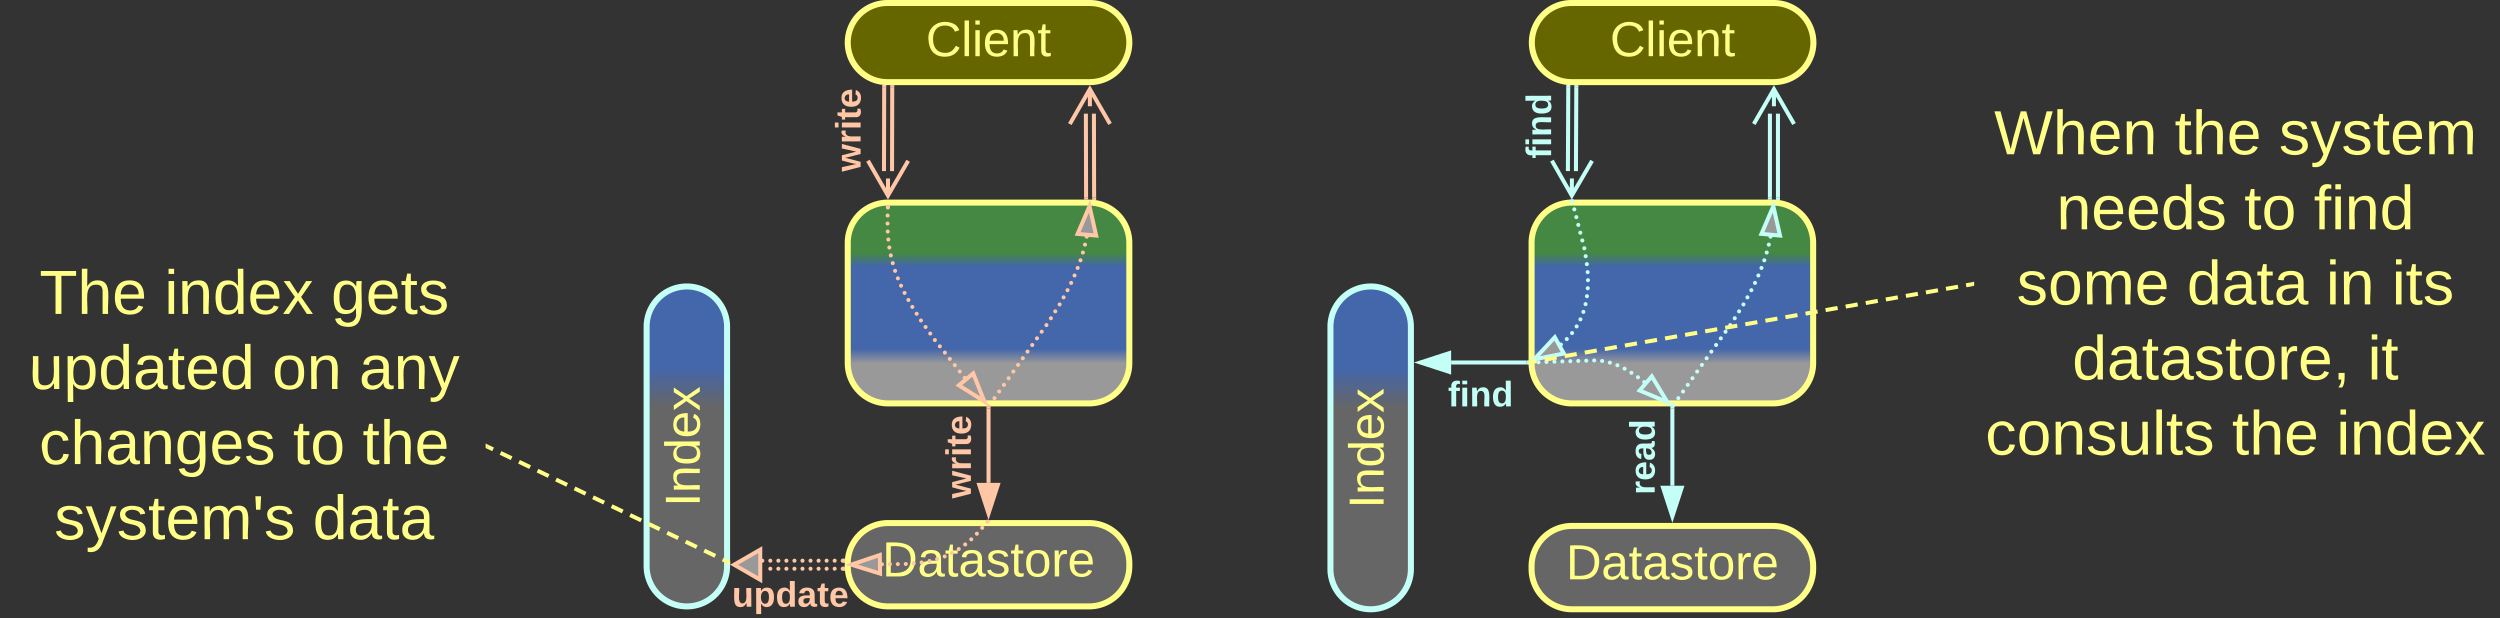 <svg xmlns="http://www.w3.org/2000/svg" xmlns:xlink="http://www.w3.org/1999/xlink" xmlns:lucid="lucid" width="1243" height="307.43"><rect width="100%" height="100%" fill="#333333" stroke="none"/><g transform="translate(-658.5 -278.5)" lucid:page-tab-id="0_0"><path d="M660 406a6 6 0 0 1 6-6h228a6 6 0 0 1 6 6v148a6 6 0 0 1-6 6H666a6 6 0 0 1-6-6z" stroke="#ff8" stroke-opacity="0" stroke-width="3" fill="#999" fill-opacity="0"/><use xlink:href="#a" transform="matrix(1,0,0,1,665,405) translate(13.111 29.576)"/><use xlink:href="#b" transform="matrix(1,0,0,1,665,405) translate(75.247 29.576)"/><use xlink:href="#c" transform="matrix(1,0,0,1,665,405) translate(158.123 29.576)"/><use xlink:href="#d" transform="matrix(1,0,0,1,665,405) translate(7.84 66.91)"/><use xlink:href="#e" transform="matrix(1,0,0,1,665,405) translate(128.827 66.91)"/><use xlink:href="#f" transform="matrix(1,0,0,1,665,405) translate(172.037 66.91)"/><use xlink:href="#g" transform="matrix(1,0,0,1,665,405) translate(13.025 104.243)"/><use xlink:href="#h" transform="matrix(1,0,0,1,665,405) translate(139.198 104.243)"/><use xlink:href="#i" transform="matrix(1,0,0,1,665,405) translate(173.765 104.243)"/><use xlink:href="#j" transform="matrix(1,0,0,1,665,405) translate(20.5 141.576)"/><use xlink:href="#k" transform="matrix(1,0,0,1,665,405) translate(149.006 141.576)"/><path d="M1076.5 561.3v-.02a1 1 0 0 1 1-1 1 1 0 0 1 1 1 1 1 0 0 1-1 1 1 1 0 0 1-1-1m-4 0a1 1 0 0 1 1-1 1 1 0 0 1 1 1 1 1 0 0 1-1 1 1 1 0 0 1-1-1m-4 0a1 1 0 0 1 1-1 1 1 0 0 1 1 1 1 1 0 0 1-1 1 1 1 0 0 1-1-1m-4 0a1 1 0 0 1 1-1 1 1 0 0 1 1 1 1 1 0 0 1-1 1 1 1 0 0 1-1-1m-4 0a1 1 0 0 1 1-1 1 1 0 0 1 1 1 1 1 0 0 1-1 1 1 1 0 0 1-1-1m-4 0a1 1 0 0 1 1-1 1 1 0 0 1 1 1 1 1 0 0 1-1 1 1 1 0 0 1-1-1m-4 0a1 1 0 0 1 1-1 1 1 0 0 1 1 1 1 1 0 0 1-1 1 1 1 0 0 1-1-1m-4 0a1 1 0 0 1 1-1 1 1 0 0 1 1 1 1 1 0 0 1-1 1 1 1 0 0 1-1-1m-4 0a1 1 0 0 1 1-1 1 1 0 0 1 1 1 1 1 0 0 1-1 1 1 1 0 0 1-1-1m-4 0a1 1 0 0 1 1-1 1 1 0 0 1 1 1 1 1 0 0 1-1 1 1 1 0 0 1-1-1M1076.5 557.3v-.02a1 1 0 0 1 1-1 1 1 0 0 1 1 1 1 1 0 0 1-1 1 1 1 0 0 1-1-1m-4 0a1 1 0 0 1 1-1 1 1 0 0 1 1 1 1 1 0 0 1-1 1 1 1 0 0 1-1-1m-4 0a1 1 0 0 1 1-1 1 1 0 0 1 1 1 1 1 0 0 1-1 1 1 1 0 0 1-1-1m-4 0a1 1 0 0 1 1-1 1 1 0 0 1 1 1 1 1 0 0 1-1 1 1 1 0 0 1-1-1m-4 0a1 1 0 0 1 1-1 1 1 0 0 1 1 1 1 1 0 0 1-1 1 1 1 0 0 1-1-1m-4 0a1 1 0 0 1 1-1 1 1 0 0 1 1 1 1 1 0 0 1-1 1 1 1 0 0 1-1-1m-4 0a1 1 0 0 1 1-1 1 1 0 0 1 1 1 1 1 0 0 1-1 1 1 1 0 0 1-1-1m-4 0a1 1 0 0 1 1-1 1 1 0 0 1 1 1 1 1 0 0 1-1 1 1 1 0 0 1-1-1m-4 0a1 1 0 0 1 1-1 1 1 0 0 1 1 1 1 1 0 0 1-1 1 1 1 0 0 1-1-1m-4 0a1 1 0 0 1 1-1 1 1 0 0 1 1 1 1 1 0 0 1-1 1 1 1 0 0 1-1-1m-4 0a1 1 0 0 1 1-1 1 1 0 0 1 1 1 1 1 0 0 1-1 1 1 1 0 0 1-1-1" fill="#ffc7a6"/><path d="M1078.67 562.26h-1.2v-1.95h1.05zM1078.52 558.26h-1.05v-1.95h1.2z" stroke="#ffc7a6" stroke-width=".05" fill="#ffc7a6"/><path d="M1023.5 559.28l13-7.5v15z" stroke="#ffc7a6" stroke-width="2" fill="#999"/><path d="M1640 325.33a6 6 0 0 1 6-6h248a6 6 0 0 1 6 6V513.9a6 6 0 0 1-6 6h-248a6 6 0 0 1-6-6z" stroke="#ff8" stroke-opacity="0" stroke-width="3" fill="#999" fill-opacity="0"/><use xlink:href="#l" transform="matrix(1,0,0,1,1645,324.333) translate(4.963 30.858)"/><use xlink:href="#m" transform="matrix(1,0,0,1,1645,324.333) translate(94.753 30.858)"/><use xlink:href="#n" transform="matrix(1,0,0,1,1645,324.333) translate(146.605 30.858)"/><use xlink:href="#o" transform="matrix(1,0,0,1,1645,324.333) translate(36.031 68.191)"/><use xlink:href="#h" transform="matrix(1,0,0,1,1645,324.333) translate(129.364 68.191)"/><use xlink:href="#p" transform="matrix(1,0,0,1,1645,324.333) translate(163.932 68.191)"/><use xlink:href="#q" transform="matrix(1,0,0,1,1645,324.333) translate(16.241 105.524)"/><use xlink:href="#r" transform="matrix(1,0,0,1,1645,324.333) translate(100.846 105.524)"/><use xlink:href="#s" transform="matrix(1,0,0,1,1645,324.333) translate(169.981 105.524)"/><use xlink:href="#t" transform="matrix(1,0,0,1,1645,324.333) translate(202.735 105.524)"/><use xlink:href="#u" transform="matrix(1,0,0,1,1645,324.333) translate(43.852 142.858)"/><use xlink:href="#v" transform="matrix(1,0,0,1,1645,324.333) translate(190.679 142.858)"/><use xlink:href="#w" transform="matrix(1,0,0,1,1645,324.333) translate(0.642 180.191)"/><use xlink:href="#m" transform="matrix(1,0,0,1,1645,324.333) translate(123.272 180.191)"/><use xlink:href="#x" transform="matrix(1,0,0,1,1645,324.333) translate(175.123 180.191)"/><path d="M1080 399.23a20 20 0 0 1 20-20h100a20 20 0 0 1 20 20v59.84a20 20 0 0 1-20 20h-100a20 20 0 0 1-20-20z" stroke="#ff8" stroke-width="3" fill="url(#y)"/><path d="M980 440.93a20 20 0 0 1 20-20 20 20 0 0 1 20 20V560a20 20 0 0 1-20 20 20 20 0 0 1-20-20z" stroke="#c4fff7" stroke-width="3" fill="url(#z)"/><use xlink:href="#A" transform="matrix(-1.8369701987210297e-16,-1,1,-1.8369701987210297e-16,985,575) translate(44.628 21.431)"/><path d="M1080 558.57a20 20 0 0 1 20-20h100a20 20 0 0 1 20 20V560a20 20 0 0 1-20 20h-100a20 20 0 0 1-20-20z" stroke="#ff8" stroke-width="3" fill="#666"/><use xlink:href="#B" transform="matrix(1,0,0,1,1085,543.567) translate(12.11 21.556)"/><path d="M1080 299.67a19.67 19.67 0 0 1 19.67-19.67h100.66a19.67 19.67 0 0 1 19.67 19.67 19.67 19.67 0 0 1-19.67 19.66h-100.66a19.67 19.67 0 0 1-19.67-19.66z" stroke="#ff8" stroke-width="3" fill="#660"/><use xlink:href="#C" transform="matrix(1,0,0,1,1085,285) translate(33.872 21.431)"/><path d="M1102.12 321.84l-.1 41.74M1098.12 321.83l-.1 41.74" stroke="#ffc7a6" stroke-width="2" fill="none"/><path d="M1103.1 321.87h-1.95v-1.04h1.95zM1099.1 320.8v1.06h-1.95v-1.22z" stroke="#ffc7a6" stroke-width=".05" fill="#ffc7a6"/><path d="M1110.04 358.44l-10.04 17.3-9.96-17.35m9.96 17.33l.02-8.5M1202.4 335l.1 41.76M1198.4 335l.1 41.77M1190.42 340.18l9.96-17.35 10.04 17.3m-10.04-17.3l.02 8.5" stroke="#ffc7a6" stroke-width="2" fill="none"/><path d="M1203.48 378.02l-.12-.03-1.83-.15v-1.1h1.94zM1199.47 377.73h-1.94v-.98h1.94z" stroke="#ffc7a6" stroke-width=".05" fill="#ffc7a6"/><path d="M1150 518.57v-37" stroke="#ffc7a6" stroke-width="2" fill="none"/><path d="M1150 533.83l-4.63-14.26h9.27z" stroke="#ffc7a6" stroke-width="2" fill="#ffc7a6"/><path d="M1150.97 481.6h-1.94v-1.03h1.94z" stroke="#ffc7a6" stroke-width=".05" fill="#ffc7a6"/><path d="M1098.96 381.68a1 1 0 0 1 1-1 1 1 0 0 1 1 1 1 1 0 0 1-1 1 1 1 0 0 1-1-1v-.02m-.14 4a1 1 0 0 1 1-1 1 1 0 0 1 1 1 1 1 0 0 1-1 1 1 1 0 0 1-1-1v-.02m-.04 4a1 1 0 0 1 1-1 1 1 0 0 1 1 1 1 1 0 0 1-1 1 1 1 0 0 1-1-1m.1 4v-.02a1 1 0 0 1 1-1 1 1 0 0 1 1 1 1 1 0 0 1-1 1 1 1 0 0 1-1-1m.3 4v-.02a1 1 0 0 1 1-1 1 1 0 0 1 1 1 1 1 0 0 1-1 1 1 1 0 0 1-1-1m.5 3.96a1 1 0 0 1 1-1 1 1 0 0 1 1 1 1 1 0 0 1-1 1 1 1 0 0 1-1-1v-.02m.74 3.94a1 1 0 0 1 1-1 1 1 0 0 1 1 1 1 1 0 0 1-1 1 1 1 0 0 1-1-1v-.02m.95 3.9v-.02a1 1 0 0 1 1-1 1 1 0 0 1 1 1 1 1 0 0 1-1 1 1 1 0 0 1-1-1m1.17 3.82a1 1 0 0 1 1-1 1 1 0 0 1 1 1 1 1 0 0 1-1 1 1 1 0 0 1-1-1v-.02m1.38 3.76a1 1 0 0 1 1-1 1 1 0 0 1 1 1 1 1 0 0 1-1 1 1 1 0 0 1-1-1v-.02m1.58 3.68a1 1 0 0 1 1-1 1 1 0 0 1 1 1 1 1 0 0 1-1 1 1 1 0 0 1-1-1v-.02m1.75 3.6a1 1 0 0 1 1-1 1 1 0 0 1 1 1 1 1 0 0 1-1 1 1 1 0 0 1-1-1v-.02m1.9 3.53a1 1 0 0 1 1-1 1 1 0 0 1 1 1 1 1 0 0 1-1 1 1 1 0 0 1-1-1v-.02m1.97 3.48a1 1 0 0 1 1-1 1 1 0 0 1 1 1 1 1 0 0 1-1 1 1 1 0 0 1-1-1m2.14 3.38a1 1 0 0 1 1-1 1 1 0 0 1 1 1 1 1 0 0 1-1 1 1 1 0 0 1-1-1v-.02m2.14 3.38a1 1 0 0 1 1-1 1 1 0 0 1 1 1 1 1 0 0 1-1 1 1 1 0 0 1-1-1v-.02m2.3 3.27v-.02a1 1 0 0 1 1-1 1 1 0 0 1 1 1 1 1 0 0 1-1 1 1 1 0 0 1-1-1m2.32 3.26a1 1 0 0 1 1-1 1 1 0 0 1 1 1 1 1 0 0 1-1 1 1 1 0 0 1-1-1v-.02m2.3 3.27v-.02a1 1 0 0 1 1-1 1 1 0 0 1 1 1 1 1 0 0 1-1 1 1 1 0 0 1-1-1m2.48 3.14a1 1 0 0 1 1-1 1 1 0 0 1 1 1 1 1 0 0 1-1 1 1 1 0 0 1-1-1v-.02m2.48 3.14a1 1 0 0 1 1-1 1 1 0 0 1 1 1 1 1 0 0 1-1 1 1 1 0 0 1-1-1v-.02m2.47 3.15a1 1 0 0 1 1-1 1 1 0 0 1 1 1 1 1 0 0 1-1 1 1 1 0 0 1-1-1v-.02m2.48 3.15v-.02a1 1 0 0 1 1-1 1 1 0 0 1 1 1 1 1 0 0 1-1 1 1 1 0 0 1-1-1m2.47 3.14a1 1 0 0 1 1-1 1 1 0 0 1 1 1 1 1 0 0 1-1 1 1 1 0 0 1-1-1v-.02m2.48 3.15a1 1 0 0 1 1-1 1 1 0 0 1 1 1 1 1 0 0 1-1 1 1 1 0 0 1-1-1v-.02" fill="#ffc7a6"/><path d="M1099.96 381.7l.04-1.03" stroke="#ffc7a6" stroke-width="2" fill="none"/><path d="M1147.93 478.08l-12.68-8 7.13-5.94z" stroke="#ffc7a6" stroke-width="2" fill="#999"/><path d="M1197.82 396.18a1 1 0 0 1 1-1 1 1 0 0 1 1 1 1 1 0 0 1-1 1 1 1 0 0 1-1-1v-.02m-.86 3.98a1 1 0 0 1 1-1 1 1 0 0 1 1 1 1 1 0 0 1-1 1 1 1 0 0 1-1-1v-.02m-1.05 3.94a1 1 0 0 1 1-1 1 1 0 0 1 1 1 1 1 0 0 1-1 1 1 1 0 0 1-1-1v-.02m-1.2 3.88a1 1 0 0 1 1-1 1 1 0 0 1 1 1 1 1 0 0 1-1 1 1 1 0 0 1-1-1v-.02m-1.4 3.83a1 1 0 0 1 1-1 1 1 0 0 1 1 1 1 1 0 0 1-1 1 1 1 0 0 1-1-1v-.02m-1.55 3.77a1 1 0 0 1 1-1 1 1 0 0 1 1 1 1 1 0 0 1-1 1 1 1 0 0 1-1-1v-.02m-1.68 3.7a1 1 0 0 1 1-1 1 1 0 0 1 1 1 1 1 0 0 1-1 1 1 1 0 0 1-1-1m-1.8 3.64v-.02a1 1 0 0 1 1-1 1 1 0 0 1 1 1 1 1 0 0 1-1 1 1 1 0 0 1-1-1m-1.96 3.56a1 1 0 0 1 1-1 1 1 0 0 1 1 1 1 1 0 0 1-1 1 1 1 0 0 1-1-1v-.02m-1.98 3.55a1 1 0 0 1 1-1 1 1 0 0 1 1 1 1 1 0 0 1-1 1 1 1 0 0 1-1-1v-.02m-2.16 3.45a1 1 0 0 1 1-1 1 1 0 0 1 1 1 1 1 0 0 1-1 1 1 1 0 0 1-1-1v-.02m-2.16 3.45a1 1 0 0 1 1-1 1 1 0 0 1 1 1 1 1 0 0 1-1 1 1 1 0 0 1-1-1v-.02m-2.23 3.42a1 1 0 0 1 1-1 1 1 0 0 1 1 1 1 1 0 0 1-1 1 1 1 0 0 1-1-1v-.02m-2.35 3.32a1 1 0 0 1 1-1 1 1 0 0 1 1 1 1 1 0 0 1-1 1 1 1 0 0 1-1-1v-.02m-2.35 3.32a1 1 0 0 1 1-1 1 1 0 0 1 1 1 1 1 0 0 1-1 1 1 1 0 0 1-1-1v-.02m-2.35 3.33a1 1 0 0 1 1-1 1 1 0 0 1 1 1 1 1 0 0 1-1 1 1 1 0 0 1-1-1V450m-2.35 3.33a1 1 0 0 1 1-1 1 1 0 0 1 1 1 1 1 0 0 1-1 1 1 1 0 0 1-1-1v-.02m-2.35 3.33a1 1 0 0 1 1-1 1 1 0 0 1 1 1 1 1 0 0 1-1 1 1 1 0 0 1-1-1m-2.35 3.3a1 1 0 0 1 1-1 1 1 0 0 1 1 1 1 1 0 0 1-1 1 1 1 0 0 1-1-1m-2.35 3.3a1 1 0 0 1 1-1 1 1 0 0 1 1 1 1 1 0 0 1-1 1 1 1 0 0 1-1-1m-2.34 3.32a1 1 0 0 1 1-1 1 1 0 0 1 1 1 1 1 0 0 1-1 1 1 1 0 0 1-1-1v-.02m-2.35 3.32a1 1 0 0 1 1-1 1 1 0 0 1 1 1 1 1 0 0 1-1 1 1 1 0 0 1-1-1v-.02m-2.35 3.32a1 1 0 0 1 1-1 1 1 0 0 1 1 1 1 1 0 0 1-1 1 1 1 0 0 1-1-1v-.02m-2.35 3.33a1 1 0 0 1 1-1 1 1 0 0 1 1 1 1 1 0 0 1-1 1 1 1 0 0 1-1-1v-.02" fill="#ffc7a6"/><path d="M1200.2 381l3.32 14.62-9.23-.84z" stroke="#ffc7a6" stroke-width="2" fill="#999"/><path d="M1151.4 480.3l-.2.27h-2.4l1-1.4z" stroke="#ffc7a6" stroke-width=".05" fill="#ffc7a6"/><path d="M1073.17 363.12a6 6 0 0 1-6-6v-28a6 6 0 0 1 6-6h8a6 6 0 0 1 6 6v28a6 6 0 0 1-6 6z" stroke="#ff8" stroke-opacity="0" stroke-width="2" fill="#999" fill-opacity="0"/><use xlink:href="#D" transform="matrix(6.123233995736766e-17,-1,1,6.123233995736766e-17,1072.167,358.117) translate(-5.716 14.222)"/><path d="M1128 525.62a6 6 0 0 1-6-6v-28a6 6 0 0 1 6-6h8a6 6 0 0 1 6 6v28a6 6 0 0 1-6 6z" stroke="#ff8" stroke-opacity="0" stroke-width="2" fill="#999" fill-opacity="0"/><use xlink:href="#D" transform="matrix(6.123233995736766e-17,-1,1,6.123233995736766e-17,1127,520.617) translate(-5.716 14.222)"/><path d="M1420 399.23a20 20 0 0 1 20-20h100a20 20 0 0 1 20 20v59.84a20 20 0 0 1-20 20h-100a20 20 0 0 1-20-20z" stroke="#ff8" stroke-width="3" fill="url(#E)"/><path d="M1320 440.93a20 20 0 0 1 20-20 20 20 0 0 1 20 20v120.5a20 20 0 0 1-20 20 20 20 0 0 1-20-20z" stroke="#c4fff7" stroke-width="3" fill="url(#F)"/><use xlink:href="#A" transform="matrix(-1.8369701987210297e-16,-1,1,-1.8369701987210297e-16,1325,576.433) translate(45.128 21.431)"/><path d="M1420 560a20 20 0 0 1 20-20h100a20 20 0 0 1 20 20v1.43a20 20 0 0 1-20 20h-100a20 20 0 0 1-20-20z" stroke="#ff8" stroke-width="3" fill="#666"/><use xlink:href="#B" transform="matrix(1,0,0,1,1425,545) translate(12.11 21.556)"/><path d="M1420.13 299.67A19.67 19.67 0 0 1 1439.8 280h100.66a19.67 19.67 0 0 1 19.66 19.67 19.67 19.67 0 0 1-19.66 19.66H1439.8a19.67 19.67 0 0 1-19.67-19.66z" stroke="#ff8" stroke-width="3" fill="#660"/><use xlink:href="#C" transform="matrix(1,0,0,1,1425.125,285) translate(33.872 21.431)"/><path d="M1442.24 321.84l-.18 41.74M1438.24 321.82l-.18 41.75" stroke="#c4fff7" stroke-width="2" fill="none"/><path d="M1443.22 321.87h-1.95v-1.04h1.95zM1439.22 320.8v1.05h-1.95v-1.2z" stroke="#c4fff7" stroke-width=".05" fill="#c4fff7"/><path d="M1450.08 358.46L1440 375.73l-9.9-17.36m9.9 17.36l.05-8.5M1542.5 335v41.77M1538.5 335v41.77M1530.5 340.15l10-17.32 10 17.32m-10-17.32v8.5" stroke="#c4fff7" stroke-width="2" fill="none"/><path d="M1543.47 376.74v1.28l-.1-.03-1.84-.15v-1.1zM1539.47 376.74v1h-1.94v-1z" stroke="#c4fff7" stroke-width=".05" fill="#c4fff7"/><path d="M1490 520v-38.43" stroke="#c4fff7" stroke-width="2" fill="none"/><path d="M1490 535.26l-4.63-14.26h9.27z" stroke="#c4fff7" stroke-width="2" fill="#c4fff7"/><path d="M1490.97 481.6h-1.94v-1.03h1.94z" stroke="#c4fff7" stroke-width=".05" fill="#c4fff7"/><path d="M1418.5 458.7a1 1 0 0 1 1-1 1 1 0 0 1 1 1 1 1 0 0 1-1 1 1 1 0 0 1-1-1m3.95-.1v-.02a1 1 0 0 1 1-1 1 1 0 0 1 1 1 1 1 0 0 1-1 1 1 1 0 0 1-1-1m3.95-.12a1 1 0 0 1 1-1 1 1 0 0 1 1 1 1 1 0 0 1-1 1 1 1 0 0 1-1-1v-.02m3.96-.1a1 1 0 0 1 1-1 1 1 0 0 1 1 1 1 1 0 0 1-1 1 1 1 0 0 1-1-1v-.02m3.95-.1v-.02a1 1 0 0 1 1-1 1 1 0 0 1 1 1 1 1 0 0 1-1 1 1 1 0 0 1-1-1m3.96-.1v-.02a1 1 0 0 1 1-1 1 1 0 0 1 1 1 1 1 0 0 1-1 1 1 1 0 0 1-1-1m3.95-.12a1 1 0 0 1 1-1 1 1 0 0 1 1 1 1 1 0 0 1-1 1 1 1 0 0 1-1-1m3.97-.12a1 1 0 0 1 1-1 1 1 0 0 1 1 1 1 1 0 0 1-1 1 1 1 0 0 1-1-1v-.02m3.95-.1a1 1 0 0 1 1-1 1 1 0 0 1 1 1 1 1 0 0 1-1 1 1 1 0 0 1-1-1v-.02m3.93.3v-.02a1 1 0 0 1 1-1 1 1 0 0 1 1 1 1 1 0 0 1-1 1 1 1 0 0 1-1-1m3.87.83a1 1 0 0 1 1-1 1 1 0 0 1 1 1 1 1 0 0 1-1 1 1 1 0 0 1-1-1m3.73 1.3a1 1 0 0 1 1-1 1 1 0 0 1 1 1 1 1 0 0 1-1 1 1 1 0 0 1-1-1m3.57 1.7a1 1 0 0 1 1-1 1 1 0 0 1 1 1 1 1 0 0 1-1 1 1 1 0 0 1-1-1m3.4 2.04a1 1 0 0 1 1-1 1 1 0 0 1 1 1 1 1 0 0 1-1 1 1 1 0 0 1-1-1v-.02m3.26 2.24a1 1 0 0 1 1-1 1 1 0 0 1 1 1 1 1 0 0 1-1 1 1 1 0 0 1-1-1v-.02m3.12 2.45v-.02a1 1 0 0 1 1-1 1 1 0 0 1 1 1 1 1 0 0 1-1 1 1 1 0 0 1-1-1" fill="#c4fff7"/><path d="M1419.56 459.68l-1 .03-.06-.57v-1.37l1-.03z" stroke="#c4fff7" stroke-width=".05" fill="#c4fff7"/><path d="M1487.55 478.45l-13.83-5.8 6.06-7.03z" stroke="#c4fff7" stroke-width="2" fill="#999"/><path d="M1537.82 396.18a1 1 0 0 1 1-1 1 1 0 0 1 1 1 1 1 0 0 1-1 1 1 1 0 0 1-1-1v-.02m-.86 3.98a1 1 0 0 1 1-1 1 1 0 0 1 1 1 1 1 0 0 1-1 1 1 1 0 0 1-1-1v-.02m-1.05 3.94a1 1 0 0 1 1-1 1 1 0 0 1 1 1 1 1 0 0 1-1 1 1 1 0 0 1-1-1v-.02m-1.2 3.88a1 1 0 0 1 1-1 1 1 0 0 1 1 1 1 1 0 0 1-1 1 1 1 0 0 1-1-1v-.02m-1.4 3.83a1 1 0 0 1 1-1 1 1 0 0 1 1 1 1 1 0 0 1-1 1 1 1 0 0 1-1-1v-.02m-1.55 3.77a1 1 0 0 1 1-1 1 1 0 0 1 1 1 1 1 0 0 1-1 1 1 1 0 0 1-1-1v-.02m-1.68 3.7a1 1 0 0 1 1-1 1 1 0 0 1 1 1 1 1 0 0 1-1 1 1 1 0 0 1-1-1m-1.8 3.64v-.02a1 1 0 0 1 1-1 1 1 0 0 1 1 1 1 1 0 0 1-1 1 1 1 0 0 1-1-1m-1.96 3.56a1 1 0 0 1 1-1 1 1 0 0 1 1 1 1 1 0 0 1-1 1 1 1 0 0 1-1-1v-.02m-1.98 3.55a1 1 0 0 1 1-1 1 1 0 0 1 1 1 1 1 0 0 1-1 1 1 1 0 0 1-1-1v-.02m-2.16 3.45a1 1 0 0 1 1-1 1 1 0 0 1 1 1 1 1 0 0 1-1 1 1 1 0 0 1-1-1v-.02m-2.16 3.45a1 1 0 0 1 1-1 1 1 0 0 1 1 1 1 1 0 0 1-1 1 1 1 0 0 1-1-1v-.02m-2.23 3.42a1 1 0 0 1 1-1 1 1 0 0 1 1 1 1 1 0 0 1-1 1 1 1 0 0 1-1-1v-.02m-2.35 3.32a1 1 0 0 1 1-1 1 1 0 0 1 1 1 1 1 0 0 1-1 1 1 1 0 0 1-1-1v-.02m-2.35 3.32a1 1 0 0 1 1-1 1 1 0 0 1 1 1 1 1 0 0 1-1 1 1 1 0 0 1-1-1v-.02m-2.35 3.33a1 1 0 0 1 1-1 1 1 0 0 1 1 1 1 1 0 0 1-1 1 1 1 0 0 1-1-1V450m-2.35 3.33a1 1 0 0 1 1-1 1 1 0 0 1 1 1 1 1 0 0 1-1 1 1 1 0 0 1-1-1v-.02m-2.35 3.33a1 1 0 0 1 1-1 1 1 0 0 1 1 1 1 1 0 0 1-1 1 1 1 0 0 1-1-1m-2.35 3.3a1 1 0 0 1 1-1 1 1 0 0 1 1 1 1 1 0 0 1-1 1 1 1 0 0 1-1-1m-2.35 3.3a1 1 0 0 1 1-1 1 1 0 0 1 1 1 1 1 0 0 1-1 1 1 1 0 0 1-1-1m-2.34 3.32a1 1 0 0 1 1-1 1 1 0 0 1 1 1 1 1 0 0 1-1 1 1 1 0 0 1-1-1v-.02m-2.35 3.32a1 1 0 0 1 1-1 1 1 0 0 1 1 1 1 1 0 0 1-1 1 1 1 0 0 1-1-1v-.02m-2.35 3.32a1 1 0 0 1 1-1 1 1 0 0 1 1 1 1 1 0 0 1-1 1 1 1 0 0 1-1-1v-.02m-2.35 3.33a1 1 0 0 1 1-1 1 1 0 0 1 1 1 1 1 0 0 1-1 1 1 1 0 0 1-1-1v-.02m-2.35 3.32a1 1 0 0 1 1-1 1 1 0 0 1 1 1 1 1 0 0 1-1 1 1 1 0 0 1-1-1v-.02" fill="#c4fff7"/><path d="M1540.2 381l3.32 14.62-9.23-.84z" stroke="#c4fff7" stroke-width="2" fill="#999"/><path d="M1491.4 480.3l-.2.27h-2.4l1-1.4z" stroke="#c4fff7" stroke-width=".05" fill="#c4fff7"/><g><path d="M1416.5 361.12a6 6 0 0 1-6-6v-28a6 6 0 0 1 6-6h8a6 6 0 0 1 6 6v28a6 6 0 0 1-6 6z" stroke="#ff8" stroke-opacity="0" stroke-width="2" fill="#999" fill-opacity="0"/></g><g><use xlink:href="#G" transform="matrix(6.123233995736766e-17,-1,1,6.123233995736766e-17,1415.5,356.117) translate(-1.222 14.222)"/></g><g><path d="M1468 525.72a6 6 0 0 1-6-6v-28a6 6 0 0 1 6-6h8a6 6 0 0 1 6 6v28a6 6 0 0 1-6 6z" stroke="#ff8" stroke-opacity="0" stroke-width="2" fill="#999" fill-opacity="0"/></g><g><use xlink:href="#H" transform="matrix(6.123233995736766e-17,-1,1,6.123233995736766e-17,1467,520.717) translate(-3.741 14.222)"/></g><path d="M1380 458.73h37.5" stroke="#c4fff7" stroke-width="2" fill="none"/><path d="M1364.74 458.73l14.26-4.63v9.27z" stroke="#c4fff7" stroke-width="2" fill="#c4fff7"/><path d="M1418.5 457.76v1.37l.05.58h-1.08v-1.94z" stroke="#c4fff7" stroke-width=".05" fill="#c4fff7"/><path d="M1439.25 378.7a1 1 0 0 1 1-1 1 1 0 0 1 1 1 1 1 0 0 1-1 1 1 1 0 0 1-1-1m1 3.88a1 1 0 0 1 1-1 1 1 0 0 1 1 1 1 1 0 0 1-1 1 1 1 0 0 1-1-1v-.02m1 3.9a1 1 0 0 1 1-1 1 1 0 0 1 1 1 1 1 0 0 1-1 1 1 1 0 0 1-1-1v-.02m.98 3.9v-.02a1 1 0 0 1 1-1 1 1 0 0 1 1 1 1 1 0 0 1-1 1 1 1 0 0 1-1-1m1 3.88a1 1 0 0 1 1-1 1 1 0 0 1 1 1 1 1 0 0 1-1 1 1 1 0 0 1-1-1v-.02m1 3.9v-.02a1 1 0 0 1 1-1 1 1 0 0 1 1 1 1 1 0 0 1-1 1 1 1 0 0 1-1-1m1 3.88a1 1 0 0 1 1-1 1 1 0 0 1 1 1 1 1 0 0 1-1 1 1 1 0 0 1-1-1v-.02m.67 3.96a1 1 0 0 1 1-1 1 1 0 0 1 1 1 1 1 0 0 1-1 1 1 1 0 0 1-1-1v-.02m.58 3.97a1 1 0 0 1 1-1 1 1 0 0 1 1 1 1 1 0 0 1-1 1 1 1 0 0 1-1-1v-.02m.4 4a1 1 0 0 1 1-1 1 1 0 0 1 1 1 1 1 0 0 1-1 1 1 1 0 0 1-1-1m.16 4a1 1 0 0 1 1-1 1 1 0 0 1 1 1 1 1 0 0 1-1 1 1 1 0 0 1-1-1v-.02m-.1 4.02a1 1 0 0 1 1-1 1 1 0 0 1 1 1 1 1 0 0 1-1 1 1 1 0 0 1-1-1v-.02m-.4 4v-.02a1 1 0 0 1 1-1 1 1 0 0 1 1 1 1 1 0 0 1-1 1 1 1 0 0 1-1-1m-.7 3.95a1 1 0 0 1 1-1 1 1 0 0 1 1 1 1 1 0 0 1-1 1 1 1 0 0 1-1-1m-1.08 3.85a1 1 0 0 1 1-1 1 1 0 0 1 1 1 1 1 0 0 1-1 1 1 1 0 0 1-1-1v-.02m-1.47 3.74a1 1 0 0 1 1-1 1 1 0 0 1 1 1 1 1 0 0 1-1 1 1 1 0 0 1-1-1v-.02m-1.88 3.54v-.02a1 1 0 0 1 1-1 1 1 0 0 1 1 1 1 1 0 0 1-1 1 1 1 0 0 1-1-1m-2.27 3.3a1 1 0 0 1 1-1 1 1 0 0 1 1 1 1 1 0 0 1-1 1 1 1 0 0 1-1-1v-.02m-2.63 3.03v-.02a1 1 0 0 1 1-1 1 1 0 0 1 1 1 1 1 0 0 1-1 1 1 1 0 0 1-1-1m-2.93 2.73a1 1 0 0 1 1-1 1 1 0 0 1 1 1 1 1 0 0 1-1 1 1 1 0 0 1-1-1" fill="#c4fff7"/><path d="M1441.2 378.5l-1.9.47-.3-1.16.94-.07h1.07z" stroke="#c4fff7" stroke-width=".05" fill="#c4fff7"/><path d="M1421.33 457.16l10.22-10.98 4.5 8.1z" stroke="#c4fff7" stroke-width="2" fill="#999"/><path d="M1374.67 467.33a6 6 0 0 1 6-6h28a6 6 0 0 1 6 6v8a6 6 0 0 1-6 6h-28a6 6 0 0 1-6-6z" stroke="#ff8" stroke-opacity="0" stroke-width="2" fill="#999" fill-opacity="0"/><g><use xlink:href="#G" transform="matrix(1,0,0,1,1379.667,466.333) translate(-1.222 14.222)"/></g><path d="M1031.5 566.93a6 6 0 0 1 6-6h28a6 6 0 0 1 6 6v8a6 6 0 0 1-6 6h-28a6 6 0 0 1-6-6z" stroke="#ff8" stroke-opacity="0" stroke-width="2" fill="#999" fill-opacity="0"/><g><use xlink:href="#I" transform="matrix(1,0,0,1,1036.5,565.933) translate(-14.037 14.222)"/></g><path d="M1096 559.06a1 1 0 0 1 1-1 1 1 0 0 1 1 1 1 1 0 0 1-1 1 1 1 0 0 1-1-1v-.02m3.96-.03a1 1 0 0 1 1-1 1 1 0 0 1 1 1 1 1 0 0 1-1 1 1 1 0 0 1-1-1m3.95-.04a1 1 0 0 1 1-1 1 1 0 0 1 1 1 1 1 0 0 1-1 1 1 1 0 0 1-1-1v-.02m3.96-.03a1 1 0 0 1 1-1 1 1 0 0 1 1 1 1 1 0 0 1-1 1 1 1 0 0 1-1-1m3.94-.32a1 1 0 0 1 1-1 1 1 0 0 1 1 1 1 1 0 0 1-1 1 1 1 0 0 1-1-1v-.02m3.93-.43a1 1 0 0 1 1-1 1 1 0 0 1 1 1 1 1 0 0 1-1 1 1 1 0 0 1-1-1v-.02m3.9-.67a1 1 0 0 1 1-1 1 1 0 0 1 1 1 1 1 0 0 1-1 1 1 1 0 0 1-1-1v-.02m3.82-.96a1 1 0 0 1 1-1 1 1 0 0 1 1 1 1 1 0 0 1-1 1 1 1 0 0 1-1-1v-.02m3.73-1.3a1 1 0 0 1 1-1 1 1 0 0 1 1 1 1 1 0 0 1-1 1 1 1 0 0 1-1-1m3.6-1.63v-.02a1 1 0 0 1 1-1 1 1 0 0 1 1 1 1 1 0 0 1-1 1 1 1 0 0 1-1-1m3.4-2a1 1 0 0 1 1-1 1 1 0 0 1 1 1 1 1 0 0 1-1 1 1 1 0 0 1-1-1m3.2-2.3a1 1 0 0 1 1-1 1 1 0 0 1 1 1 1 1 0 0 1-1 1 1 1 0 0 1-1-1v-.02m3.02-2.54a1 1 0 0 1 1-1 1 1 0 0 1 1 1 1 1 0 0 1-1 1 1 1 0 0 1-1-1v-.02m2.8-2.76a1 1 0 0 1 1-1 1 1 0 0 1 1 1 1 1 0 0 1-1 1 1 1 0 0 1-1-1v-.02m2.65-2.92a1 1 0 0 1 1-1 1 1 0 0 1 1 1 1 1 0 0 1-1 1 1 1 0 0 1-1-1v-.02m2.53-3.02a1 1 0 0 1 1-1 1 1 0 0 1 1 1 1 1 0 0 1-1 1 1 1 0 0 1-1-1v-.02" fill="#ffc7a6"/><path d="M1081.74 559.24l14.2-4.8.12 9.26z" stroke="#ffc7a6" stroke-width="2" fill="#999"/><path d="M1150.14 538.48l-1.54-1.2.17-.2h2.46z" stroke="#ffc7a6" stroke-width=".05" fill="#ffc7a6"/><path d="M900.9 500.6l2.76 1.32m3.7 1.77l5.5 2.64m3.7 1.77l5.52 2.65m3.68 1.77l5.53 2.65m3.67 1.77l5.52 2.65m3.68 1.75l5.52 2.65m3.68 1.77l5.53 2.65m3.7 1.76l5.52 2.65m3.68 1.77l5.52 2.65m3.7 1.77l5.5 2.64m3.7 1.77l5.52 2.65m3.68 1.77l5.53 2.65m3.68 1.76l5.52 2.65m3.7 1.78l2.75 1.32" stroke="#ff8" stroke-width="2" fill="none"/><path d="M901.35 499.73l-.85 1.76-.5-.25v-2.16zM1021.5 557.35v2.17l-1.35-.65.85-1.76z" stroke="#ff8" stroke-width=".05" fill="#ff8"/><path d="M1419.48 458.56l3-.53m4-.7l5.98-1.06m4-.7l5.98-1.06m4-.7l5.97-1.06m4-.7l6-1.06m3.98-.7l6-1.06m3.98-.7l6-1.06m3.98-.7l6-1.06m3.98-.7l6-1.07m3.98-.7l6-1.06m3.98-.7l6-1.06m3.98-.7l5.98-1.05m4-.7l5.98-1.07m4-.7l5.98-1.06m4-.7l5.98-1.06m4-.7l5.98-1.06m4-.7l5.98-1.06m4-.7l5.98-1.07m4-.7l5.97-1.06m4-.7l5.97-1.05m4-.7l5.98-1.06m4-.72l5.98-1.06m4-.7l3-.53" stroke="#ff8" stroke-width="2" fill="none"/><path d="M1419.68 459.5l-1.13.22-.05-.6v-1.38l.84-.14zM1640 420.6l-.84.15-.34-1.92 1.18-.2z" stroke="#ff8" stroke-width=".05" fill="#ff8"/><defs><path d="M127-220V0H93v-220H8v-28h204v28h-85" id="J" fill="#ff8"/><path d="M106-169C34-169 62-67 57 0H25v-261h32l-1 103c12-21 28-36 61-36 89 0 53 116 60 194h-32v-121c2-32-8-49-39-48" id="K" fill="#ff8"/><path d="M100-194c63 0 86 42 84 106H49c0 40 14 67 53 68 26 1 43-12 49-29l28 8c-11 28-37 45-77 45C44 4 14-33 15-96c1-61 26-98 85-98zm52 81c6-60-76-77-97-28-3 7-6 17-6 28h103" id="L" fill="#ff8"/><g id="a"><use transform="matrix(0.086,0,0,0.086,0,0)" xlink:href="#J"/><use transform="matrix(0.086,0,0,0.086,18.926,0)" xlink:href="#K"/><use transform="matrix(0.086,0,0,0.086,36.21,0)" xlink:href="#L"/></g><path d="M24-231v-30h32v30H24zM24 0v-190h32V0H24" id="M" fill="#ff8"/><path d="M117-194c89-4 53 116 60 194h-32v-121c0-31-8-49-39-48C34-167 62-67 57 0H25l-1-190h30c1 10-1 24 2 32 11-22 29-35 61-36" id="N" fill="#ff8"/><path d="M85-194c31 0 48 13 60 33l-1-100h32l1 261h-30c-2-10 0-23-3-31C134-8 116 4 85 4 32 4 16-35 15-94c0-66 23-100 70-100zm9 24c-40 0-46 34-46 75 0 40 6 74 45 74 42 0 51-32 51-76 0-42-9-74-50-73" id="O" fill="#ff8"/><path d="M141 0L90-78 38 0H4l68-98-65-92h35l48 74 47-74h35l-64 92 68 98h-35" id="P" fill="#ff8"/><g id="b"><use transform="matrix(0.086,0,0,0.086,0,0)" xlink:href="#M"/><use transform="matrix(0.086,0,0,0.086,6.827,0)" xlink:href="#N"/><use transform="matrix(0.086,0,0,0.086,24.111,0)" xlink:href="#O"/><use transform="matrix(0.086,0,0,0.086,41.395,0)" xlink:href="#L"/><use transform="matrix(0.086,0,0,0.086,58.679,0)" xlink:href="#P"/></g><path d="M177-190C167-65 218 103 67 71c-23-6-38-20-44-43l32-5c15 47 100 32 89-28v-30C133-14 115 1 83 1 29 1 15-40 15-95c0-56 16-97 71-98 29-1 48 16 59 35 1-10 0-23 2-32h30zM94-22c36 0 50-32 50-73 0-42-14-75-50-75-39 0-46 34-46 75s6 73 46 73" id="Q" fill="#ff8"/><path d="M59-47c-2 24 18 29 38 22v24C64 9 27 4 27-40v-127H5v-23h24l9-43h21v43h35v23H59v120" id="R" fill="#ff8"/><path d="M135-143c-3-34-86-38-87 0 15 53 115 12 119 90S17 21 10-45l28-5c4 36 97 45 98 0-10-56-113-15-118-90-4-57 82-63 122-42 12 7 21 19 24 35" id="S" fill="#ff8"/><g id="c"><use transform="matrix(0.086,0,0,0.086,0,0)" xlink:href="#Q"/><use transform="matrix(0.086,0,0,0.086,17.284,0)" xlink:href="#L"/><use transform="matrix(0.086,0,0,0.086,34.568,0)" xlink:href="#R"/><use transform="matrix(0.086,0,0,0.086,43.21,0)" xlink:href="#S"/></g><path d="M84 4C-5 8 30-112 23-190h32v120c0 31 7 50 39 49 72-2 45-101 50-169h31l1 190h-30c-1-10 1-25-2-33-11 22-28 36-60 37" id="T" fill="#ff8"/><path d="M115-194c55 1 70 41 70 98S169 2 115 4C84 4 66-9 55-30l1 105H24l-1-265h31l2 30c10-21 28-34 59-34zm-8 174c40 0 45-34 45-75s-6-73-45-74c-42 0-51 32-51 76 0 43 10 73 51 73" id="U" fill="#ff8"/><path d="M141-36C126-15 110 5 73 4 37 3 15-17 15-53c-1-64 63-63 125-63 3-35-9-54-41-54-24 1-41 7-42 31l-33-3c5-37 33-52 76-52 45 0 72 20 72 64v82c-1 20 7 32 28 27v20c-31 9-61-2-59-35zM48-53c0 20 12 33 32 33 41-3 63-29 60-74-43 2-92-5-92 41" id="V" fill="#ff8"/><g id="d"><use transform="matrix(0.086,0,0,0.086,0,0)" xlink:href="#T"/><use transform="matrix(0.086,0,0,0.086,17.284,0)" xlink:href="#U"/><use transform="matrix(0.086,0,0,0.086,34.568,0)" xlink:href="#O"/><use transform="matrix(0.086,0,0,0.086,51.852,0)" xlink:href="#V"/><use transform="matrix(0.086,0,0,0.086,69.136,0)" xlink:href="#R"/><use transform="matrix(0.086,0,0,0.086,77.778,0)" xlink:href="#L"/><use transform="matrix(0.086,0,0,0.086,95.062,0)" xlink:href="#O"/></g><path d="M100-194c62-1 85 37 85 99 1 63-27 99-86 99S16-35 15-95c0-66 28-99 85-99zM99-20c44 1 53-31 53-75 0-43-8-75-51-75s-53 32-53 75 10 74 51 75" id="W" fill="#ff8"/><g id="e"><use transform="matrix(0.086,0,0,0.086,0,0)" xlink:href="#W"/><use transform="matrix(0.086,0,0,0.086,17.284,0)" xlink:href="#N"/></g><path d="M179-190L93 31C79 59 56 82 12 73V49c39 6 53-20 64-50L1-190h34L92-34l54-156h33" id="X" fill="#ff8"/><g id="f"><use transform="matrix(0.086,0,0,0.086,0,0)" xlink:href="#V"/><use transform="matrix(0.086,0,0,0.086,17.284,0)" xlink:href="#N"/><use transform="matrix(0.086,0,0,0.086,34.568,0)" xlink:href="#X"/></g><path d="M96-169c-40 0-48 33-48 73s9 75 48 75c24 0 41-14 43-38l32 2c-6 37-31 61-74 61-59 0-76-41-82-99-10-93 101-131 147-64 4 7 5 14 7 22l-32 3c-4-21-16-35-41-35" id="Y" fill="#ff8"/><g id="g"><use transform="matrix(0.086,0,0,0.086,0,0)" xlink:href="#Y"/><use transform="matrix(0.086,0,0,0.086,15.556,0)" xlink:href="#K"/><use transform="matrix(0.086,0,0,0.086,32.84,0)" xlink:href="#V"/><use transform="matrix(0.086,0,0,0.086,50.123,0)" xlink:href="#N"/><use transform="matrix(0.086,0,0,0.086,67.407,0)" xlink:href="#Q"/><use transform="matrix(0.086,0,0,0.086,84.691,0)" xlink:href="#L"/><use transform="matrix(0.086,0,0,0.086,101.975,0)" xlink:href="#S"/></g><g id="h"><use transform="matrix(0.086,0,0,0.086,0,0)" xlink:href="#R"/><use transform="matrix(0.086,0,0,0.086,8.642,0)" xlink:href="#W"/></g><g id="i"><use transform="matrix(0.086,0,0,0.086,0,0)" xlink:href="#R"/><use transform="matrix(0.086,0,0,0.086,8.642,0)" xlink:href="#K"/><use transform="matrix(0.086,0,0,0.086,25.926,0)" xlink:href="#L"/></g><path d="M210-169c-67 3-38 105-44 169h-31v-121c0-29-5-50-35-48C34-165 62-65 56 0H25l-1-190h30c1 10-1 24 2 32 10-44 99-50 107 0 11-21 27-35 58-36 85-2 47 119 55 194h-31v-121c0-29-5-49-35-48" id="Z" fill="#ff8"/><path d="M47-170H22l-4-78h33" id="aa" fill="#ff8"/><g id="j"><use transform="matrix(0.086,0,0,0.086,0,0)" xlink:href="#S"/><use transform="matrix(0.086,0,0,0.086,15.556,0)" xlink:href="#X"/><use transform="matrix(0.086,0,0,0.086,31.111,0)" xlink:href="#S"/><use transform="matrix(0.086,0,0,0.086,46.667,0)" xlink:href="#R"/><use transform="matrix(0.086,0,0,0.086,55.309,0)" xlink:href="#L"/><use transform="matrix(0.086,0,0,0.086,72.593,0)" xlink:href="#Z"/><use transform="matrix(0.086,0,0,0.086,98.432,0)" xlink:href="#aa"/><use transform="matrix(0.086,0,0,0.086,104.309,0)" xlink:href="#S"/></g><g id="k"><use transform="matrix(0.086,0,0,0.086,0,0)" xlink:href="#O"/><use transform="matrix(0.086,0,0,0.086,17.284,0)" xlink:href="#V"/><use transform="matrix(0.086,0,0,0.086,34.568,0)" xlink:href="#R"/><use transform="matrix(0.086,0,0,0.086,43.21,0)" xlink:href="#V"/></g><path d="M266 0h-40l-56-210L115 0H75L2-248h35L96-30l15-64 43-154h32l59 218 59-218h35" id="ab" fill="#ff8"/><g id="l"><use transform="matrix(0.086,0,0,0.086,0,0)" xlink:href="#ab"/><use transform="matrix(0.086,0,0,0.086,29.296,0)" xlink:href="#K"/><use transform="matrix(0.086,0,0,0.086,46.58,0)" xlink:href="#L"/><use transform="matrix(0.086,0,0,0.086,63.864,0)" xlink:href="#N"/></g><g id="m"><use transform="matrix(0.086,0,0,0.086,0,0)" xlink:href="#R"/><use transform="matrix(0.086,0,0,0.086,8.642,0)" xlink:href="#K"/><use transform="matrix(0.086,0,0,0.086,25.926,0)" xlink:href="#L"/></g><g id="n"><use transform="matrix(0.086,0,0,0.086,0,0)" xlink:href="#S"/><use transform="matrix(0.086,0,0,0.086,15.556,0)" xlink:href="#X"/><use transform="matrix(0.086,0,0,0.086,31.111,0)" xlink:href="#S"/><use transform="matrix(0.086,0,0,0.086,46.667,0)" xlink:href="#R"/><use transform="matrix(0.086,0,0,0.086,55.309,0)" xlink:href="#L"/><use transform="matrix(0.086,0,0,0.086,72.593,0)" xlink:href="#Z"/></g><g id="o"><use transform="matrix(0.086,0,0,0.086,0,0)" xlink:href="#N"/><use transform="matrix(0.086,0,0,0.086,17.284,0)" xlink:href="#L"/><use transform="matrix(0.086,0,0,0.086,34.568,0)" xlink:href="#L"/><use transform="matrix(0.086,0,0,0.086,51.852,0)" xlink:href="#O"/><use transform="matrix(0.086,0,0,0.086,69.136,0)" xlink:href="#S"/></g><path d="M101-234c-31-9-42 10-38 44h38v23H63V0H32v-167H5v-23h27c-7-52 17-82 69-68v24" id="ac" fill="#ff8"/><g id="p"><use transform="matrix(0.086,0,0,0.086,0,0)" xlink:href="#ac"/><use transform="matrix(0.086,0,0,0.086,8.642,0)" xlink:href="#M"/><use transform="matrix(0.086,0,0,0.086,15.469,0)" xlink:href="#N"/><use transform="matrix(0.086,0,0,0.086,32.753,0)" xlink:href="#O"/></g><g id="q"><use transform="matrix(0.086,0,0,0.086,0,0)" xlink:href="#S"/><use transform="matrix(0.086,0,0,0.086,15.556,0)" xlink:href="#W"/><use transform="matrix(0.086,0,0,0.086,32.84,0)" xlink:href="#Z"/><use transform="matrix(0.086,0,0,0.086,58.679,0)" xlink:href="#L"/></g><g id="r"><use transform="matrix(0.086,0,0,0.086,0,0)" xlink:href="#O"/><use transform="matrix(0.086,0,0,0.086,17.284,0)" xlink:href="#V"/><use transform="matrix(0.086,0,0,0.086,34.568,0)" xlink:href="#R"/><use transform="matrix(0.086,0,0,0.086,43.21,0)" xlink:href="#V"/></g><g id="s"><use transform="matrix(0.086,0,0,0.086,0,0)" xlink:href="#M"/><use transform="matrix(0.086,0,0,0.086,6.827,0)" xlink:href="#N"/></g><g id="t"><use transform="matrix(0.086,0,0,0.086,0,0)" xlink:href="#M"/><use transform="matrix(0.086,0,0,0.086,6.827,0)" xlink:href="#R"/><use transform="matrix(0.086,0,0,0.086,15.469,0)" xlink:href="#S"/></g><path d="M114-163C36-179 61-72 57 0H25l-1-190h30c1 12-1 29 2 39 6-27 23-49 58-41v29" id="ad" fill="#ff8"/><path d="M68-38c1 34 0 65-14 84H32c9-13 17-26 17-46H33v-38h35" id="ae" fill="#ff8"/><g id="u"><use transform="matrix(0.086,0,0,0.086,0,0)" xlink:href="#O"/><use transform="matrix(0.086,0,0,0.086,17.284,0)" xlink:href="#V"/><use transform="matrix(0.086,0,0,0.086,34.568,0)" xlink:href="#R"/><use transform="matrix(0.086,0,0,0.086,43.21,0)" xlink:href="#V"/><use transform="matrix(0.086,0,0,0.086,60.494,0)" xlink:href="#S"/><use transform="matrix(0.086,0,0,0.086,76.049,0)" xlink:href="#R"/><use transform="matrix(0.086,0,0,0.086,84.691,0)" xlink:href="#W"/><use transform="matrix(0.086,0,0,0.086,101.975,0)" xlink:href="#ad"/><use transform="matrix(0.086,0,0,0.086,112.259,0)" xlink:href="#L"/><use transform="matrix(0.086,0,0,0.086,129.543,0)" xlink:href="#ae"/></g><g id="v"><use transform="matrix(0.086,0,0,0.086,0,0)" xlink:href="#M"/><use transform="matrix(0.086,0,0,0.086,6.827,0)" xlink:href="#R"/></g><path d="M24 0v-261h32V0H24" id="af" fill="#ff8"/><g id="w"><use transform="matrix(0.086,0,0,0.086,0,0)" xlink:href="#Y"/><use transform="matrix(0.086,0,0,0.086,15.556,0)" xlink:href="#W"/><use transform="matrix(0.086,0,0,0.086,32.84,0)" xlink:href="#N"/><use transform="matrix(0.086,0,0,0.086,50.123,0)" xlink:href="#S"/><use transform="matrix(0.086,0,0,0.086,65.679,0)" xlink:href="#T"/><use transform="matrix(0.086,0,0,0.086,82.963,0)" xlink:href="#af"/><use transform="matrix(0.086,0,0,0.086,89.79,0)" xlink:href="#R"/><use transform="matrix(0.086,0,0,0.086,98.432,0)" xlink:href="#S"/></g><g id="x"><use transform="matrix(0.086,0,0,0.086,0,0)" xlink:href="#M"/><use transform="matrix(0.086,0,0,0.086,6.827,0)" xlink:href="#N"/><use transform="matrix(0.086,0,0,0.086,24.111,0)" xlink:href="#O"/><use transform="matrix(0.086,0,0,0.086,41.395,0)" xlink:href="#L"/><use transform="matrix(0.086,0,0,0.086,58.679,0)" xlink:href="#P"/></g><linearGradient gradientUnits="userSpaceOnUse" id="y" x1="1080" y1="479.07" x2="1080" y2="379.23"><stop offset="19.93%" stop-color="#999"/><stop offset="27.17%" stop-color="#46a"/><stop offset="68.12%" stop-color="#46a"/><stop offset="75%" stop-color="#484"/></linearGradient><linearGradient gradientUnits="userSpaceOnUse" id="z" x1="980" y1="420.93" x2="980" y2="580"><stop offset="25.36%" stop-color="#46a"/><stop offset="37.68%" stop-color="#666"/></linearGradient><path d="M33 0v-248h34V0H33" id="ag" fill="#ff8"/><g id="A"><use transform="matrix(0.068,0,0,0.068,0,0)" xlink:href="#ag"/><use transform="matrix(0.068,0,0,0.068,6.79,0)" xlink:href="#N"/><use transform="matrix(0.068,0,0,0.068,20.37,0)" xlink:href="#O"/><use transform="matrix(0.068,0,0,0.068,33.951,0)" xlink:href="#L"/><use transform="matrix(0.068,0,0,0.068,47.531,0)" xlink:href="#P"/></g><path d="M30-248c118-7 216 8 213 122C240-48 200 0 122 0H30v-248zM63-27c89 8 146-16 146-99s-60-101-146-95v194" id="ah" fill="#ff8"/><g id="B"><use transform="matrix(0.068,0,0,0.068,0,0)" xlink:href="#ah"/><use transform="matrix(0.068,0,0,0.068,17.586,0)" xlink:href="#V"/><use transform="matrix(0.068,0,0,0.068,31.167,0)" xlink:href="#R"/><use transform="matrix(0.068,0,0,0.068,37.957,0)" xlink:href="#V"/><use transform="matrix(0.068,0,0,0.068,51.537,0)" xlink:href="#S"/><use transform="matrix(0.068,0,0,0.068,63.759,0)" xlink:href="#R"/><use transform="matrix(0.068,0,0,0.068,70.549,0)" xlink:href="#W"/><use transform="matrix(0.068,0,0,0.068,84.13,0)" xlink:href="#ad"/><use transform="matrix(0.068,0,0,0.068,92.21,0)" xlink:href="#L"/></g><path d="M212-179c-10-28-35-45-73-45-59 0-87 40-87 99 0 60 29 101 89 101 43 0 62-24 78-52l27 14C228-24 195 4 139 4 59 4 22-46 18-125c-6-104 99-153 187-111 19 9 31 26 39 46" id="ai" fill="#ff8"/><g id="C"><use transform="matrix(0.068,0,0,0.068,0,0)" xlink:href="#ai"/><use transform="matrix(0.068,0,0,0.068,17.586,0)" xlink:href="#af"/><use transform="matrix(0.068,0,0,0.068,22.951,0)" xlink:href="#M"/><use transform="matrix(0.068,0,0,0.068,28.315,0)" xlink:href="#L"/><use transform="matrix(0.068,0,0,0.068,41.895,0)" xlink:href="#N"/><use transform="matrix(0.068,0,0,0.068,55.475,0)" xlink:href="#R"/></g><path fill="#ffc7a6" d="M231 0h-52l-39-155L100 0H48L-1-190h46L77-45c9-52 24-97 36-145h53l37 145 32-145h46" id="aj"/><path fill="#ffc7a6" d="M135-150c-39-12-60 13-60 57V0H25l-1-190h47c2 13-1 29 3 40 6-28 27-53 61-41v41" id="ak"/><path fill="#ffc7a6" d="M25-224v-37h50v37H25zM25 0v-190h50V0H25" id="al"/><path fill="#ffc7a6" d="M115-3C79 11 28 4 28-45v-112H4v-33h27l15-45h31v45h36v33H77v99c-1 23 16 31 38 25v30" id="am"/><path fill="#ffc7a6" d="M185-48c-13 30-37 53-82 52C43 2 14-33 14-96s30-98 90-98c62 0 83 45 84 108H66c0 31 8 55 39 56 18 0 30-7 34-22zm-45-69c5-46-57-63-70-21-2 6-4 13-4 21h74" id="an"/><g id="D"><use transform="matrix(0.049,0,0,0.049,0,0)" xlink:href="#aj"/><use transform="matrix(0.049,0,0,0.049,13.827,0)" xlink:href="#ak"/><use transform="matrix(0.049,0,0,0.049,20.741,0)" xlink:href="#al"/><use transform="matrix(0.049,0,0,0.049,25.679,0)" xlink:href="#am"/><use transform="matrix(0.049,0,0,0.049,31.556,0)" xlink:href="#an"/></g><linearGradient gradientUnits="userSpaceOnUse" id="E" x1="1420" y1="479.07" x2="1420" y2="379.23"><stop offset="19.93%" stop-color="#999"/><stop offset="27.17%" stop-color="#46a"/><stop offset="68.12%" stop-color="#46a"/><stop offset="75%" stop-color="#484"/></linearGradient><linearGradient gradientUnits="userSpaceOnUse" id="F" x1="1320" y1="420.93" x2="1320" y2="581.43"><stop offset="25.36%" stop-color="#46a"/><stop offset="37.68%" stop-color="#666"/></linearGradient><path fill="#c4fff7" d="M121-226c-27-7-43 5-38 36h38v33H83V0H34v-157H6v-33h28c-9-59 32-81 87-68v32" id="ao"/><path fill="#c4fff7" d="M25-224v-37h50v37H25zM25 0v-190h50V0H25" id="ap"/><path fill="#c4fff7" d="M135-194c87-1 58 113 63 194h-50c-7-57 23-157-34-157-59 0-34 97-39 157H25l-1-190h47c2 12-1 28 3 38 12-26 28-41 61-42" id="aq"/><path fill="#c4fff7" d="M88-194c31-1 46 15 58 34l-1-101h50l1 261h-48c-2-10 0-23-3-31C134-8 116 4 84 4 32 4 16-41 15-95c0-56 19-97 73-99zm17 164c33 0 40-30 41-66 1-37-9-64-41-64s-38 30-39 65c0 43 13 65 39 65" id="ar"/><g id="G"><use transform="matrix(0.049,0,0,0.049,0,0)" xlink:href="#ao"/><use transform="matrix(0.049,0,0,0.049,5.877,0)" xlink:href="#ap"/><use transform="matrix(0.049,0,0,0.049,10.815,0)" xlink:href="#aq"/><use transform="matrix(0.049,0,0,0.049,21.63,0)" xlink:href="#ar"/></g><path fill="#c4fff7" d="M135-150c-39-12-60 13-60 57V0H25l-1-190h47c2 13-1 29 3 40 6-28 27-53 61-41v41" id="as"/><path fill="#c4fff7" d="M185-48c-13 30-37 53-82 52C43 2 14-33 14-96s30-98 90-98c62 0 83 45 84 108H66c0 31 8 55 39 56 18 0 30-7 34-22zm-45-69c5-46-57-63-70-21-2 6-4 13-4 21h74" id="at"/><path fill="#c4fff7" d="M133-34C117-15 103 5 69 4 32 3 11-16 11-54c-1-60 55-63 116-61 1-26-3-47-28-47-18 1-26 9-28 27l-52-2c7-38 36-58 82-57s74 22 75 68l1 82c-1 14 12 18 25 15v27c-30 8-71 5-69-32zm-48 3c29 0 43-24 42-57-32 0-66-3-65 30 0 17 8 27 23 27" id="au"/><g id="H"><use transform="matrix(0.049,0,0,0.049,0,0)" xlink:href="#as"/><use transform="matrix(0.049,0,0,0.049,6.914,0)" xlink:href="#at"/><use transform="matrix(0.049,0,0,0.049,16.79,0)" xlink:href="#au"/><use transform="matrix(0.049,0,0,0.049,26.667,0)" xlink:href="#ar"/></g><path fill="#ffc7a6" d="M85 4C-2 5 27-109 22-190h50c7 57-23 150 33 157 60-5 35-97 40-157h50l1 190h-47c-2-12 1-28-3-38-12 25-28 42-61 42" id="av"/><path fill="#ffc7a6" d="M135-194c53 0 70 44 70 98 0 56-19 98-73 100-31 1-45-17-59-34 3 33 2 69 2 105H25l-1-265h48c2 10 0 23 3 31 11-24 29-35 60-35zM114-30c33 0 39-31 40-66 0-38-9-64-40-64-56 0-55 130 0 130" id="aw"/><path fill="#ffc7a6" d="M88-194c31-1 46 15 58 34l-1-101h50l1 261h-48c-2-10 0-23-3-31C134-8 116 4 84 4 32 4 16-41 15-95c0-56 19-97 73-99zm17 164c33 0 40-30 41-66 1-37-9-64-41-64s-38 30-39 65c0 43 13 65 39 65" id="ax"/><path fill="#ffc7a6" d="M133-34C117-15 103 5 69 4 32 3 11-16 11-54c-1-60 55-63 116-61 1-26-3-47-28-47-18 1-26 9-28 27l-52-2c7-38 36-58 82-57s74 22 75 68l1 82c-1 14 12 18 25 15v27c-30 8-71 5-69-32zm-48 3c29 0 43-24 42-57-32 0-66-3-65 30 0 17 8 27 23 27" id="ay"/><g id="I"><use transform="matrix(0.049,0,0,0.049,0,0)" xlink:href="#av"/><use transform="matrix(0.049,0,0,0.049,10.815,0)" xlink:href="#aw"/><use transform="matrix(0.049,0,0,0.049,21.63,0)" xlink:href="#ax"/><use transform="matrix(0.049,0,0,0.049,32.444,0)" xlink:href="#ay"/><use transform="matrix(0.049,0,0,0.049,42.321,0)" xlink:href="#am"/><use transform="matrix(0.049,0,0,0.049,48.198,0)" xlink:href="#an"/></g></defs></g></svg>